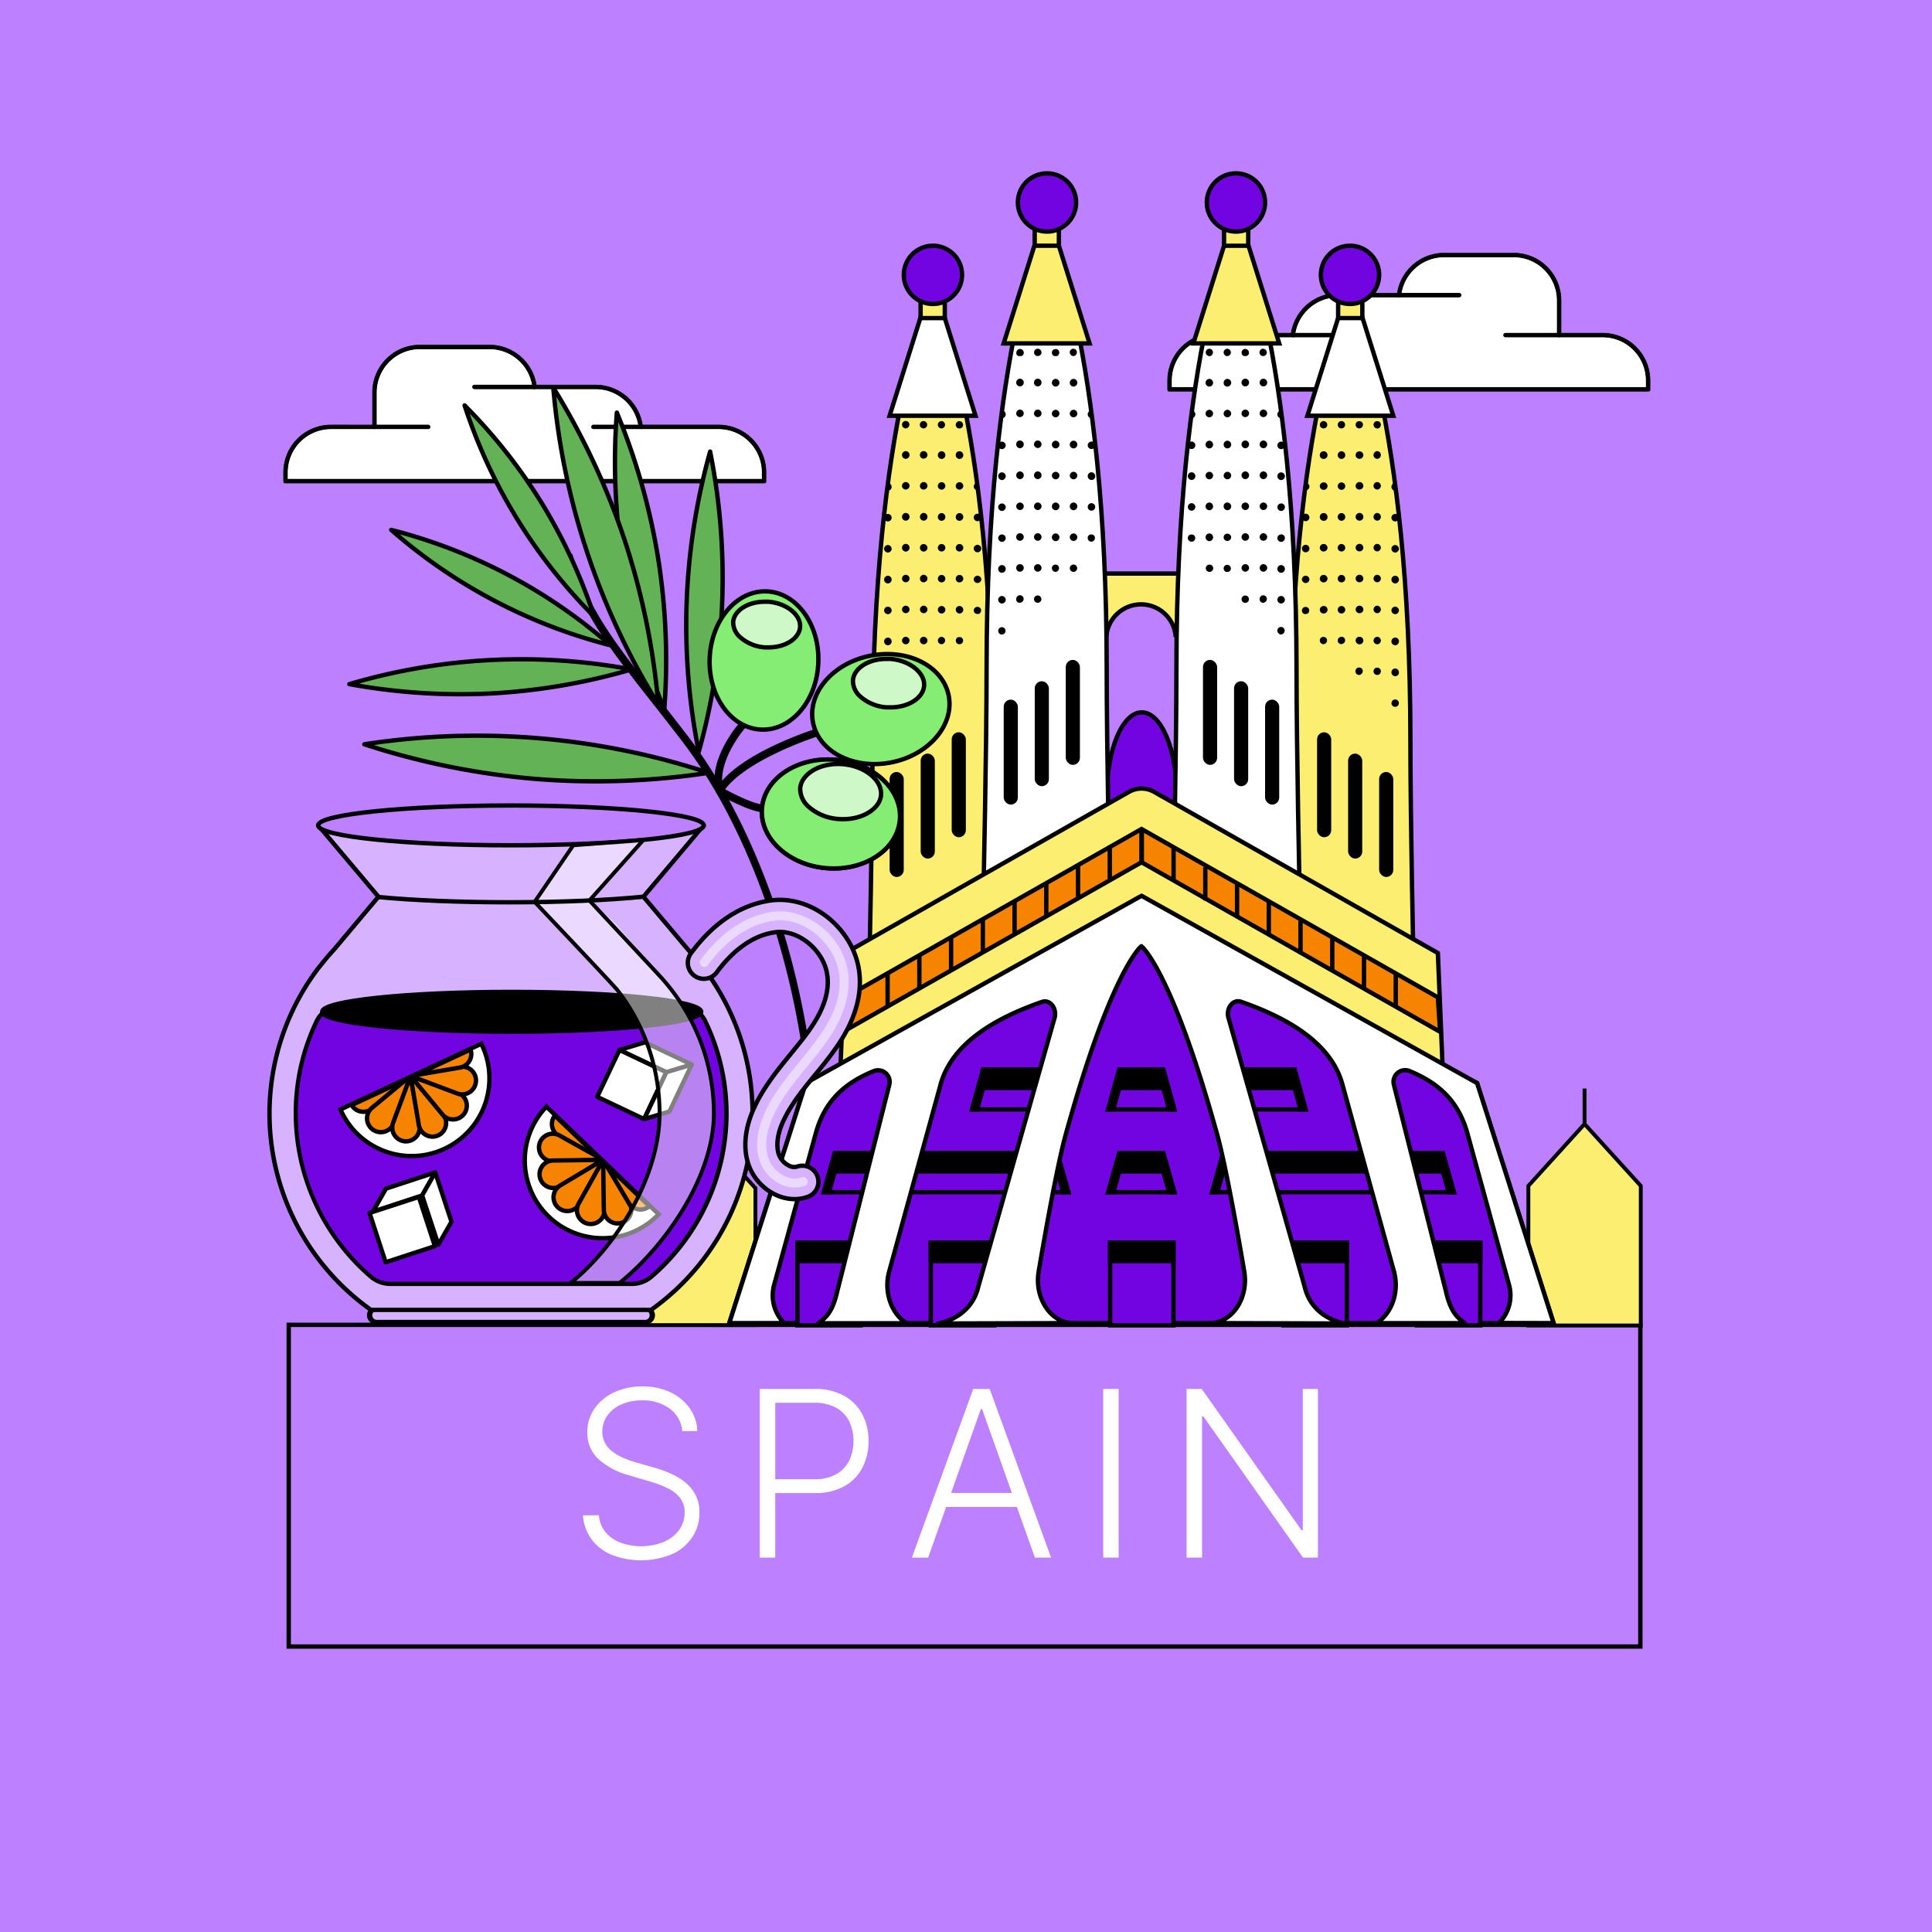 <svg id="Layer_1" data-name="Layer 1" xmlns="http://www.w3.org/2000/svg" xmlns:xlink="http://www.w3.org/1999/xlink" viewBox="0 0 500 500"><defs><style>.cls-1,.cls-22,.cls-32,.cls-33,.cls-4,.cls-6,.cls-9{fill:none;}.cls-2,.cls-30{fill:#bd80ff;}.cls-13,.cls-20,.cls-3,.cls-8{fill:#fff;}.cls-10,.cls-11,.cls-12,.cls-13,.cls-14,.cls-19,.cls-20,.cls-21,.cls-22,.cls-23,.cls-24,.cls-25,.cls-26,.cls-27,.cls-30,.cls-31,.cls-32,.cls-33,.cls-4,.cls-6,.cls-8,.cls-9{stroke:#000;}.cls-11,.cls-12,.cls-13,.cls-14,.cls-19,.cls-20,.cls-21,.cls-22,.cls-23,.cls-24,.cls-25,.cls-26,.cls-27,.cls-30,.cls-33,.cls-4,.cls-9{stroke-width:1.13px;}.cls-10,.cls-12,.cls-5{fill:#fcee70;}.cls-10,.cls-12,.cls-13,.cls-14,.cls-19,.cls-21,.cls-27,.cls-30,.cls-31,.cls-33,.cls-6,.cls-8{stroke-miterlimit:10;}.cls-26,.cls-27,.cls-7{fill:#d7b3ff;}.cls-9{stroke-linecap:round;}.cls-11,.cls-20,.cls-22,.cls-23,.cls-24,.cls-25,.cls-26,.cls-32,.cls-9{stroke-linejoin:round;}.cls-11,.cls-14,.cls-29{fill:#7304e2;}.cls-15{clip-path:url(#clip-path);}.cls-16{clip-path:url(#clip-path-2);}.cls-17{clip-path:url(#clip-path-3);}.cls-18{clip-path:url(#clip-path-4);}.cls-21{fill:#f78400;}.cls-23{fill:#85ed73;}.cls-24{fill:#64b256;}.cls-25{fill:#cef8c7;}.cls-28{opacity:0.5;}.cls-31{stroke-width:1.12px;}</style><clipPath id="clip-path"><path class="cls-1" d="M241.35,75.54s15.53,33.77,15.53,115.93c0,21.72.81,57.79.81,57.79H225s.81-36.07.81-57.79C225.81,108.91,241.35,75.54,241.35,75.54Z"/></clipPath><clipPath id="clip-path-2"><path class="cls-1" d="M270.87,56.81s15.54,33.77,15.54,115.94c0,21.71.8,57.78.8,57.78H254.52s.81-36.07.81-57.78C255.33,90.18,270.87,56.81,270.87,56.81Z"/></clipPath><clipPath id="clip-path-3"><path class="cls-1" d="M349.47,75.54s-15.54,33.77-15.54,115.93c0,21.72-.8,57.79-.8,57.79h32.69s-.81-36.07-.81-57.79C365,108.91,349.47,75.54,349.47,75.54Z"/></clipPath><clipPath id="clip-path-4"><path class="cls-1" d="M320,56.81s-15.54,33.77-15.54,115.94c0,21.71-.81,57.78-.81,57.78h32.69s-.8-36.07-.8-57.78C335.49,90.18,320,56.81,320,56.81Z"/></clipPath></defs><rect class="cls-2" x="-5.23" y="-5.23" width="510.46" height="510.46"/><path class="cls-3" d="M176.57,370.37a8,8,0,0,0-3.22-5.8,11.62,11.62,0,0,0-7.18-2.15,12.85,12.85,0,0,0-5.36,1.05,8.64,8.64,0,0,0-3.62,2.88,7.09,7.09,0,0,0-1.31,4.19,6,6,0,0,0,.75,3,7.06,7.06,0,0,0,2,2.22,13.93,13.93,0,0,0,2.81,1.59,26.4,26.4,0,0,0,3.12,1.11l4.61,1.32a31.44,31.44,0,0,1,4.17,1.47,17.21,17.21,0,0,1,3.83,2.25,10.59,10.59,0,0,1,2.79,3.3,9.74,9.74,0,0,1,1.05,4.68,11.25,11.25,0,0,1-1.81,6.28,12.41,12.41,0,0,1-5.2,4.42,21,21,0,0,1-15.85.15,12.48,12.48,0,0,1-5.16-4.1,11.6,11.6,0,0,1-2.11-6.07H155a7.66,7.66,0,0,0,1.71,4.37,9.35,9.35,0,0,0,3.88,2.71,15.79,15.79,0,0,0,11.13-.17,9.54,9.54,0,0,0,4-3.07,7.51,7.51,0,0,0,1.46-4.59,5.94,5.94,0,0,0-1.16-3.72,8.89,8.89,0,0,0-3.2-2.52,28.57,28.57,0,0,0-4.76-1.81l-5.22-1.54a19.26,19.26,0,0,1-8-4.24,9.12,9.12,0,0,1-2.84-6.9,10.46,10.46,0,0,1,1.89-6.19,12.74,12.74,0,0,1,5.11-4.18,17,17,0,0,1,7.26-1.5,16.63,16.63,0,0,1,7.2,1.49,12.6,12.6,0,0,1,5,4.11,10.79,10.79,0,0,1,2,5.93Z"/><path class="cls-3" d="M196.63,403.1V359.46h14.08a15.45,15.45,0,0,1,7.77,1.78,11.71,11.71,0,0,1,4.71,4.83,14.58,14.58,0,0,1,1.59,6.86,14.79,14.79,0,0,1-1.58,6.87,11.54,11.54,0,0,1-4.69,4.83,15.32,15.32,0,0,1-7.73,1.78H199.7v-3.58h11a11.35,11.35,0,0,0,5.69-1.29,8.19,8.19,0,0,0,3.38-3.52,12.15,12.15,0,0,0,0-10.19,8.19,8.19,0,0,0-3.39-3.51,11.61,11.61,0,0,0-5.74-1.28h-10V403.1Z"/><path class="cls-3" d="M240.21,403.1H236l15.87-43.64h4.26l15.88,43.64h-4.18l-13.68-38.46h-.3Zm3-16.73h21.65V390H243.22Z"/><path class="cls-3" d="M289.51,359.46V403.1h-4V359.46Z"/><path class="cls-3" d="M341.08,359.46V403.1h-3.87l-25.78-36.54h-.34V403.1h-4V359.46H311L336.82,396h.34V359.46Z"/><rect class="cls-4" x="74.72" y="342.87" width="349.8" height="83.25"/><polygon class="cls-5" points="167.44 342.94 167.44 307.5 181.49 292.03 195.53 307.5 195.53 342.94 167.44 342.94"/><path d="M181.49,292.78,195,307.69v34.75H167.94V307.69l13.55-14.91m0-1.49-14.55,16v36.13H196V307.31l-14.54-16Z"/><line class="cls-6" x1="181.49" y1="282.12" x2="181.49" y2="291.29"/><path class="cls-7" d="M97.43,342.14a1.75,1.75,0,0,1,0-3.49h69.62a1.75,1.75,0,1,1,0,3.49Z"/><path d="M167.05,339.21a1.19,1.19,0,0,1,0,2.37H97.43a1.19,1.19,0,0,1,0-2.37h69.62m0-1.12H97.43a2.31,2.31,0,1,0,0,4.61h69.62a2.31,2.31,0,1,0,0-4.61Z"/><path class="cls-8" d="M314.45,86.72h20.14a11.77,11.77,0,0,1,11.68-10.34h15.79A11.76,11.76,0,0,1,373.74,66h18A11.76,11.76,0,0,1,403.5,77.8v8.92h11.27a11.76,11.76,0,0,1,11.76,11.77v2.26H302.68V98.49a11.77,11.77,0,0,1,11.77-11.77"/><path class="cls-9" d="M314.45,86.72h20.14a11.77,11.77,0,0,1,11.68-10.34h15.79A11.76,11.76,0,0,1,373.74,66h18A11.76,11.76,0,0,1,403.5,77.8v8.92h11.27a11.76,11.76,0,0,1,11.76,11.77v2.26H302.68V98.49A11.77,11.77,0,0,1,314.45,86.72Z"/><line class="cls-8" x1="334.59" y1="86.72" x2="346.85" y2="86.72"/><line class="cls-9" x1="334.59" y1="86.72" x2="346.85" y2="86.72"/><line class="cls-8" x1="362.06" y1="76.38" x2="377.65" y2="76.38"/><line class="cls-9" x1="362.06" y1="76.38" x2="377.65" y2="76.38"/><line class="cls-8" x1="403.5" y1="86.72" x2="389.6" y2="86.72"/><line class="cls-9" x1="403.5" y1="86.72" x2="389.6" y2="86.72"/><polygon class="cls-10" points="424.63 343.04 395.54 343.04 395.54 306.9 410.08 290.89 424.63 306.9 424.63 343.04"/><line class="cls-6" x1="410.08" y1="281.72" x2="410.08" y2="290.89"/><ellipse class="cls-11" cx="295.5" cy="205.66" rx="9.04" ry="21.3"/><path class="cls-12" d="M285.1,148.43v15.9h1.26a9,9,0,0,1,17.87,0h1.25v-15.9Z"/><path class="cls-12" d="M241.35,75.54s15.53,33.77,15.53,115.93c0,21.72.81,57.79.81,57.79H225s.81-36.07.81-57.79C225.81,108.91,241.35,75.54,241.35,75.54Z"/><polygon class="cls-13" points="230.23 107.59 241.35 72.25 252.46 107.59 230.23 107.59"/><rect class="cls-12" x="238.25" y="70.07" width="6.26" height="12.25"/><circle class="cls-14" cx="241.44" cy="71.13" r="7.54"/><rect x="230.23" y="199.79" width="3.66" height="27.17" rx="1.83"/><rect x="238.27" y="195.03" width="3.66" height="27.17" rx="1.83"/><rect x="246.3" y="189.51" width="3.66" height="27.17" rx="1.83"/><g class="cls-15"><path d="M234.39,110.88a1,1,0,0,1-.95-1,1,1,0,0,1,.28-.67,1,1,0,0,1,1.35,0,1,1,0,0,1,.28.67,1,1,0,0,1-.28.68A1,1,0,0,1,234.39,110.88Z"/><path d="M233.44,165.75a1,1,0,0,1,.95-.95h0a1,1,0,0,1,1,.95h0a1,1,0,0,1-1,1h0A1,1,0,0,1,233.44,165.75Zm0-8a1,1,0,0,1,.95-1h0a1,1,0,0,1,1,1h0a1,1,0,0,1-1,.95h0A1,1,0,0,1,233.44,157.78Zm0-8a1,1,0,0,1,.95-1h0a1,1,0,0,1,1,1h0a1,1,0,0,1-1,.95h0A1,1,0,0,1,233.44,149.8Zm0-8a1,1,0,0,1,.95-1h0a1,1,0,0,1,1,1h0a1,1,0,0,1-1,1h0A1,1,0,0,1,233.44,141.82Zm0-8a1,1,0,0,1,.95-1h0a1,1,0,0,1,1,1h0a1,1,0,0,1-1,1h0A1,1,0,0,1,233.44,133.85Zm0-8a1,1,0,0,1,.95-1h0a1,1,0,0,1,1,1h0a1,1,0,0,1-1,.95h0A1,1,0,0,1,233.44,125.87Zm0-8a1,1,0,0,1,.95-1h0a1,1,0,0,1,1,1h0a1,1,0,0,1-1,1h0A1,1,0,0,1,233.44,117.9Z"/><path d="M234.39,174.68a1,1,0,0,1-.67-.28,1,1,0,0,1-.28-.68,1,1,0,0,1,1.15-.93l.18.05.16.09.14.12a1,1,0,0,1,0,1.35A1,1,0,0,1,234.39,174.68Z"/><path d="M239,110.88a1,1,0,0,1-.67-.29.78.78,0,0,1-.21-.3.94.94,0,0,1-.07-.37.91.91,0,0,1,.28-.67.92.92,0,0,1,.85-.26l.19.05a.65.65,0,0,1,.16.09.41.41,0,0,1,.14.12,1,1,0,0,1,.29.67,1,1,0,0,1-.08.37.78.78,0,0,1-.21.3.58.58,0,0,1-.14.13l-.16.08a.6.6,0,0,1-.19.06Z"/><path d="M238.08,165.75a.94.94,0,0,1,.95-.95h0a1,1,0,0,1,1,.95h0a1,1,0,0,1-1,1h0A1,1,0,0,1,238.08,165.75Zm0-8a1,1,0,0,1,.95-1h0a1,1,0,0,1,1,1h0a1,1,0,0,1-1,.95h0A1,1,0,0,1,238.08,157.78Zm0-8a1,1,0,0,1,.95-1h0a1,1,0,0,1,1,1h0a1,1,0,0,1-1,.95h0A.94.94,0,0,1,238.08,149.8Zm0-8a.94.94,0,0,1,.95-.95h0a1,1,0,0,1,1,.95h0a1,1,0,0,1-1,1h0A1,1,0,0,1,238.08,141.82Zm0-8a1,1,0,0,1,.95-1h0a1,1,0,0,1,1,1h0a1,1,0,0,1-1,1h0A1,1,0,0,1,238.08,133.85Zm0-8a1,1,0,0,1,.95-1h0a1,1,0,0,1,1,1h0a1,1,0,0,1-1,.95h0A.94.94,0,0,1,238.08,125.87Zm0-8a.94.94,0,0,1,.95-1h0a1,1,0,0,1,1,1h0a1,1,0,0,1-1,.95h0A.94.94,0,0,1,238.08,117.9Z"/><path d="M239,174.68a1,1,0,0,1-.67-.28,1,1,0,0,1,0-1.35.94.94,0,0,1,.85-.26l.19.05.16.09a.87.87,0,0,1,.14.12,1,1,0,0,1,.29.67.94.94,0,0,1-.29.68.9.9,0,0,1-.3.21l-.19,0A.52.52,0,0,1,239,174.68Z"/><path d="M243.66,110.88a.9.9,0,0,1-.36-.08.92.92,0,0,1-.31-.2,1,1,0,0,1-.28-.68,1.15,1.15,0,0,1,.07-.36.85.85,0,0,1,.21-.31.79.79,0,0,1,.31-.2.94.94,0,0,1,1,.2,1.2,1.2,0,0,1,.21.31.92.92,0,0,1,.07.36,1,1,0,0,1-.28.68l-.14.12-.18.08a.49.49,0,0,1-.17.06Z"/><path d="M242.71,157.78a1,1,0,0,1,.95-.95h0a1,1,0,0,1,1,.95h0a1,1,0,0,1-1,1h0A1,1,0,0,1,242.71,157.78Zm0-8a1,1,0,0,1,.95-1h0a1,1,0,0,1,1,1h0a1,1,0,0,1-1,.95h0A1,1,0,0,1,242.71,149.81Zm0-8a1,1,0,0,1,.95-1h0a1,1,0,0,1,1,1h0a1,1,0,0,1-1,.95h0A1,1,0,0,1,242.71,141.83Zm0-8a1,1,0,0,1,.95-1h0a1,1,0,0,1,1,1h0a1,1,0,0,1-1,1h0A1,1,0,0,1,242.71,133.85Zm0-8a1,1,0,0,1,.95-1h0a1,1,0,0,1,1,1h0a1,1,0,0,1-1,.94h0A1,1,0,0,1,242.71,125.88Zm0-8a1,1,0,0,1,.95-1h0a1,1,0,0,1,1,1h0a1,1,0,0,1-1,1h0A1,1,0,0,1,242.71,117.9Z"/><path d="M243.66,166.72a.9.9,0,0,1-.36-.08.81.81,0,0,1-.31-.21.87.87,0,0,1-.12-.14.65.65,0,0,1-.09-.16.59.59,0,0,1-.05-.19,1,1,0,0,1,0-.18,1,1,0,0,1,.28-.67.81.81,0,0,1,.31-.21,1,1,0,0,1,1,.21,1.34,1.34,0,0,1,.21.3,1,1,0,0,1,.07.37,1,1,0,0,1-.28.67A1,1,0,0,1,243.66,166.72Z"/><path d="M248.3,110.88l-.19,0a.55.55,0,0,1-.18-.06l-.17-.08-.14-.12a1.3,1.3,0,0,1-.21-.31.93.93,0,0,1-.06-.37,1,1,0,0,1,.27-.67l.14-.12a.38.38,0,0,1,.17-.08.55.55,0,0,1,.18-.06.77.77,0,0,1,.37,0,.48.48,0,0,1,.18.06.3.3,0,0,1,.16.08.61.61,0,0,1,.15.12,1,1,0,0,1,.28.67.94.94,0,0,1-.07.37,1.06,1.06,0,0,1-.21.31l-.15.12a.6.6,0,0,1-.16.08.48.48,0,0,1-.18.06Z"/><path d="M247.35,157.78a.94.94,0,0,1,1-.95h0a1,1,0,0,1,.95.95h0a1,1,0,0,1-.95,1h0A1,1,0,0,1,247.35,157.78Zm0-8a1,1,0,0,1,1-1h0a1,1,0,0,1,.95,1h0a1,1,0,0,1-.95.95h0A.94.94,0,0,1,247.35,149.81Zm0-8a1,1,0,0,1,1-1h0a1,1,0,0,1,.95,1h0a1,1,0,0,1-.95.95h0A.94.94,0,0,1,247.35,141.83Zm0-8a1,1,0,0,1,1-1h0a1,1,0,0,1,.95,1h0a1,1,0,0,1-.95,1h0A.94.94,0,0,1,247.35,133.85Zm0-8a1,1,0,0,1,1-1h0a1,1,0,0,1,.95,1h0a1,1,0,0,1-.95.94h0A.93.93,0,0,1,247.35,125.88Zm0-8a.94.94,0,0,1,1-1h0a1,1,0,0,1,.95,1h0a1,1,0,0,1-.95,1h0A1,1,0,0,1,247.35,117.9Z"/><path d="M248.3,166.72l-.19,0a1,1,0,0,1-.18-.06l-.17-.08-.14-.13a1,1,0,0,1,0-1.34l.14-.13.17-.08.18,0a.77.77,0,0,1,.37,0l.18,0,.16.08a.64.64,0,0,1,.15.13,1,1,0,0,1,.28.67.93.93,0,0,1-.28.67.64.64,0,0,1-.15.13,1.19,1.19,0,0,1-.16.08.76.76,0,0,1-.18.06Z"/><path d="M252.93,110.88a.86.86,0,0,1-.36-.08.92.92,0,0,1-.31-.2.93.93,0,0,1,0-1.35.81.81,0,0,1,.31-.21.93.93,0,0,1,.55-.05l.18.05a.51.51,0,0,1,.16.09l.15.12a1,1,0,0,1,0,1.35l-.15.12a.8.8,0,0,1-.16.08l-.18.06Z"/><path d="M252,149.94a1,1,0,0,1,1-.95h0a1,1,0,0,1,.95.95h0a1,1,0,0,1-.95.95h0A1,1,0,0,1,252,149.94Zm0-8a1,1,0,0,1,1-.95h0a1,1,0,0,1,.95.95h0a1,1,0,0,1-.95,1h0A1,1,0,0,1,252,141.94Zm0-8a1,1,0,0,1,1-1h0a1,1,0,0,1,.95,1h0a1,1,0,0,1-.95.95h0A1,1,0,0,1,252,133.94Zm0-8a1,1,0,0,1,1-1h0a1,1,0,0,1,.95,1h0a1,1,0,0,1-.95.95h0A1,1,0,0,1,252,125.93Zm0-8a1,1,0,0,1,1-1h0a1,1,0,0,1,.95,1h0a1,1,0,0,1-.95.95h0A1,1,0,0,1,252,117.93Z"/><path d="M252.93,158.9a1,1,0,0,1-.36-.07,1,1,0,0,1-.31-.21A1,1,0,0,1,252,158a1,1,0,0,1,.08-.37.9.9,0,0,1,.21-.31.92.92,0,0,1,.31-.2.86.86,0,0,1,.55-.06l.18.06.16.08.15.12a1.69,1.69,0,0,1,.21.31,1.15,1.15,0,0,1,.06.37,1,1,0,0,1-.27.67l-.15.12a.51.51,0,0,1-.16.09l-.18,0Z"/><path d="M229.77,110.88a1,1,0,0,1-.68-.28,1,1,0,0,1-.28-.68A1,1,0,0,1,230,109l.18.05a.51.51,0,0,1,.16.09.33.33,0,0,1,.14.12.66.66,0,0,1,.21.31,1.77,1.77,0,0,1,.06.17,1.37,1.37,0,0,1,0,.19,1,1,0,0,1,0,.18,1.06,1.06,0,0,1-.06.19.72.72,0,0,1-.21.31.58.58,0,0,1-.14.12.8.8,0,0,1-.16.08.64.64,0,0,1-.18.06Z"/><path d="M228.81,174a1,1,0,0,1,1-1h0a1,1,0,0,1,.95,1h0a1,1,0,0,1-.95,1h0A1,1,0,0,1,228.81,174Zm0-8a1,1,0,0,1,1-1h0a1,1,0,0,1,.95,1h0a1,1,0,0,1-.95,1h0A1,1,0,0,1,228.81,166Zm0-8a1,1,0,0,1,1-1h0a1,1,0,0,1,.95,1h0a1,1,0,0,1-.95.95h0A1,1,0,0,1,228.81,158Zm0-8a1,1,0,0,1,1-1h0a1,1,0,0,1,.95,1h0a1,1,0,0,1-.95,1h0A1,1,0,0,1,228.81,150Zm0-8a1,1,0,0,1,1-.95h0a1,1,0,0,1,.95.95h0a1,1,0,0,1-.95,1h0A1,1,0,0,1,228.81,141.94Zm0-8a1,1,0,0,1,1-1h0a1,1,0,0,1,.95,1h0a1,1,0,0,1-.95.95h0A1,1,0,0,1,228.81,133.94Zm0-8a1,1,0,0,1,1-1h0a1,1,0,0,1,.95,1h0a1,1,0,0,1-.95,1h0A1,1,0,0,1,228.81,125.94Zm0-8a1,1,0,0,1,1-1h0a1,1,0,0,1,.95,1h0a1,1,0,0,1-.95.95h0A1,1,0,0,1,228.81,117.93Z"/><path d="M229.77,182.92a1,1,0,0,1-.68-.27.93.93,0,0,1-.28-.68.93.93,0,0,1,.28-.67A1,1,0,0,1,230,181l.18.06a.83.83,0,0,1,.16.09.33.33,0,0,1,.14.12.72.72,0,0,1,.21.31.76.76,0,0,1,.06.18,1,1,0,0,1,0,.18,1,1,0,0,1-.08.37.72.72,0,0,1-.21.31.57.57,0,0,1-.14.11l-.16.1-.18,0A.58.58,0,0,1,229.77,182.92Z"/></g><path class="cls-13" d="M270.87,56.81s15.54,33.77,15.54,115.94c0,21.71.8,57.78.8,57.78H254.52s.81-36.07.81-57.78C255.33,90.18,270.87,56.81,270.87,56.81Z"/><polygon class="cls-12" points="259.75 88.87 270.87 53.52 281.98 88.87 259.75 88.87"/><rect class="cls-12" x="267.78" y="51.34" width="6.26" height="12.25"/><circle class="cls-14" cx="270.96" cy="52.4" r="7.54"/><rect x="259.76" y="181.06" width="3.66" height="27.17" rx="1.83"/><rect x="267.79" y="176.3" width="3.66" height="27.17" rx="1.83"/><rect x="275.82" y="170.78" width="3.66" height="27.17" rx="1.83"/><g class="cls-16"><path d="M263.92,92.15l-.19,0-.18,0-.16-.09a.58.58,0,0,1-.14-.12.64.64,0,0,1-.13-.15,1.14,1.14,0,0,1-.09-.16c0-.06,0-.12,0-.18a.57.57,0,0,1,0-.18,1.11,1.11,0,0,1,.07-.37,1,1,0,0,1,.22-.31.33.33,0,0,1,.14-.12l.16-.09.18-.06a1,1,0,0,1,.86.27.75.75,0,0,1,.12.14l.09.17a.91.91,0,0,1,.08.37,1.1,1.1,0,0,1,0,.18l-.06.18a1,1,0,0,1-.21.31l-.14.12-.16.09-.19,0Z"/><path d="M263,147a.94.94,0,0,1,.95-1h0a1,1,0,0,1,1,1h0a1,1,0,0,1-1,.95h0A.94.94,0,0,1,263,147Zm0-8a.94.94,0,0,1,.95-1h0a1,1,0,0,1,1,1h0a1,1,0,0,1-1,.95h0A.94.94,0,0,1,263,139.05Zm0-8a1,1,0,0,1,.95-.95h0a1,1,0,0,1,1,.95h0a1,1,0,0,1-1,1h0A1,1,0,0,1,263,131.07Zm0-8a1,1,0,0,1,.95-1h0a1,1,0,0,1,1,1h0a1,1,0,0,1-1,1h0A1,1,0,0,1,263,123.09Zm0-8a.94.94,0,0,1,.95-1h0a1,1,0,0,1,1,1h0a1,1,0,0,1-1,1h0A1,1,0,0,1,263,115.12Zm0-8a1,1,0,0,1,.95-1h0a1,1,0,0,1,1,1h0a1,1,0,0,1-1,.95h0A1,1,0,0,1,263,107.15Zm0-8a1,1,0,0,1,.95-1h0a1,1,0,0,1,1,1h0a1,1,0,0,1-1,1h0A1,1,0,0,1,263,99.17Z"/><path d="M263.92,156l-.19,0-.18-.05a.51.51,0,0,1-.16-.09.57.57,0,0,1-.14-.11,1.14,1.14,0,0,1-.22-.32A1.1,1.1,0,0,1,263,155a1,1,0,0,1,.07-.36,1.14,1.14,0,0,1,.22-.32.31.31,0,0,1,.14-.11.51.51,0,0,1,.16-.09.64.64,0,0,1,.18-.06,1,1,0,0,1,.86.26.93.93,0,0,1,.21.32.86.86,0,0,1,.08.36.9.9,0,0,1-.08.36l-.09.17a.79.79,0,0,1-.12.15A1,1,0,0,1,263.92,156Z"/><path d="M268.55,92.14a1.09,1.09,0,0,1-.36-.06,1.18,1.18,0,0,1-.32-.21l-.11-.15a.42.42,0,0,1-.09-.16.61.61,0,0,1-.05-.18,1.1,1.1,0,0,1,0-.18,1,1,0,0,1,.27-.68,1,1,0,0,1,1.36,0,1,1,0,0,1,.28.68,1.1,1.1,0,0,1,0,.18.64.64,0,0,1-.06.18.42.42,0,0,1-.09.16.83.83,0,0,1-.11.15A1,1,0,0,1,268.55,92.14Z"/><path d="M267.6,147a1,1,0,0,1,.95-1h0a1,1,0,0,1,1,1h0a1,1,0,0,1-1,.95h0A1,1,0,0,1,267.6,147Zm0-8a1,1,0,0,1,.95-1h0a1,1,0,0,1,1,1h0a1,1,0,0,1-1,.95h0A1,1,0,0,1,267.6,139.05Zm0-8a1,1,0,0,1,.95-.95h0a1,1,0,0,1,1,.95h0a1,1,0,0,1-1,1h0A1,1,0,0,1,267.6,131.07Zm0-8a1,1,0,0,1,.95-1h0a1,1,0,0,1,1,1h0a1,1,0,0,1-1,1h0A1,1,0,0,1,267.6,123.09Zm0-8a1,1,0,0,1,.95-1h0a1,1,0,0,1,1,1h0a1,1,0,0,1-1,.95h0A1,1,0,0,1,267.6,115.12Zm0-8a1,1,0,0,1,.95-1h0a1,1,0,0,1,1,1h0a1,1,0,0,1-1,.95h0A1,1,0,0,1,267.6,107.15Zm0-8a1,1,0,0,1,.95-1h0a1,1,0,0,1,1,1h0a1,1,0,0,1-1,1h0A1,1,0,0,1,267.6,99.17Z"/><path d="M268.55,156a.89.89,0,0,1-.36-.07,1.16,1.16,0,0,1-.32-.2,1,1,0,0,1-.27-.68.86.86,0,0,1,.07-.36,1.32,1.32,0,0,1,.2-.32,1,1,0,0,1,1.36,0,1.32,1.32,0,0,1,.2.32.73.73,0,0,1,.08.36,1,1,0,0,1-.28.68l-.14.11a.76.76,0,0,1-.18.09l-.18.05Z"/><path d="M273.18,92.15l-.18,0-.18,0-.17-.09-.14-.12a.93.93,0,0,1-.28-.68.89.89,0,0,1,.07-.36,1,1,0,0,1,.21-.31.53.53,0,0,1,.14-.12l.17-.09.18,0a.93.93,0,0,1,.55,0,1,1,0,0,1,.52.52.86.86,0,0,1,.07.36.9.9,0,0,1-.07.37,1,1,0,0,1-.21.31l-.15.12-.16.09A1.16,1.16,0,0,1,273.18,92.15Z"/><path d="M272.23,139.05a1,1,0,0,1,1-1h0a1,1,0,0,1,.95,1h0a1,1,0,0,1-.95,1h0A1,1,0,0,1,272.23,139.05Zm0-8a1,1,0,0,1,1-1h0a1,1,0,0,1,.95,1h0a1,1,0,0,1-.95,1h0A1,1,0,0,1,272.23,131.08Zm0-8a1,1,0,0,1,1-.95h0a1,1,0,0,1,.95.95h0a1,1,0,0,1-.95,1h0A1,1,0,0,1,272.23,123.1Zm0-8a1,1,0,0,1,1-1h0a1,1,0,0,1,.95,1h0a1,1,0,0,1-.95,1h0A1,1,0,0,1,272.23,115.12Zm0-8a1,1,0,0,1,1-1h0a1,1,0,0,1,.95,1h0a1,1,0,0,1-.95.95h0A1,1,0,0,1,272.23,107.15Zm0-8a1,1,0,0,1,1-1h0a1,1,0,0,1,.95,1h0a1,1,0,0,1-.95,1h0A1,1,0,0,1,272.23,99.17Z"/><path d="M273.18,148a.92.92,0,0,1-.67-.27,1,1,0,0,1-.28-.68c0-.06,0-.13,0-.18a1.89,1.89,0,0,1,.06-.18,1.13,1.13,0,0,1,.21-.31,1,1,0,0,1,1-.21,1,1,0,0,1,.31.21.81.81,0,0,1,.12.14l.09.17a.48.48,0,0,1,.05.18,1,1,0,0,1,0,.18,1,1,0,0,1-.28.68,1.13,1.13,0,0,1-.31.21A1.1,1.1,0,0,1,273.18,148Z"/><path d="M277.82,92.15a1,1,0,0,1-.36-.07l-.17-.09-.14-.12a.81.81,0,0,1-.21-.31.91.91,0,0,1-.08-.37,1,1,0,0,1,0-.18.55.55,0,0,1,.06-.18.56.56,0,0,1,.09-.17.75.75,0,0,1,.12-.14.53.53,0,0,1,.14-.12l.17-.09a1,1,0,0,1,1,.21l.11.14a.56.56,0,0,1,.09.17,1,1,0,0,1,.05.18,1,1,0,0,1,0,.18,1.16,1.16,0,0,1-.07.37,1.1,1.1,0,0,1-.2.31,1,1,0,0,1-.32.21A1.1,1.1,0,0,1,277.82,92.15Z"/><path d="M276.86,139.05a1,1,0,0,1,1-1h0a1,1,0,0,1,.95,1h0a1,1,0,0,1-.95.95h0A1,1,0,0,1,276.86,139.05Zm0-8a1,1,0,0,1,1-1h0a1,1,0,0,1,.95,1h0a1,1,0,0,1-.95,1h0A1,1,0,0,1,276.86,131.08Zm0-8a1,1,0,0,1,1-.95h0a1,1,0,0,1,.95.95h0a1,1,0,0,1-.95,1h0A1,1,0,0,1,276.86,123.1Zm0-8a1,1,0,0,1,1-1h0a1,1,0,0,1,.95,1h0a1,1,0,0,1-.95,1h0A1,1,0,0,1,276.86,115.12Zm0-8a1,1,0,0,1,1-1h0a1,1,0,0,1,.95,1h0a1,1,0,0,1-.95.95h0A1,1,0,0,1,276.86,107.15Zm0-8a1,1,0,0,1,1-1h0a1,1,0,0,1,.95,1h0a1,1,0,0,1-.95,1h0A1,1,0,0,1,276.86,99.17Z"/><path d="M277.82,148a1,1,0,0,1-.36-.06,1,1,0,0,1-.17-.1l-.14-.11a.81.81,0,0,1-.21-.31,1,1,0,0,1-.08-.37.86.86,0,0,1,.08-.36.93.93,0,0,1,.21-.32l.14-.11.17-.09a1,1,0,0,1,.72,0,.84.84,0,0,1,.52.52,1,1,0,0,1,.07.36,1.21,1.21,0,0,1-.07.37,1.1,1.1,0,0,1-.2.31,1.36,1.36,0,0,1-.32.21A1.09,1.09,0,0,1,277.82,148Z"/><path d="M282.45,92.15l-.18,0-.19,0-.16-.09a.87.87,0,0,1-.14-.12.44.44,0,0,1-.12-.15,1.14,1.14,0,0,1-.09-.16,1.21,1.21,0,0,1-.05-.18.55.55,0,0,1,0-.18.9.9,0,0,1,.07-.37,1,1,0,0,1,.21-.31.41.41,0,0,1,.14-.12l.16-.09.19-.06a1,1,0,0,1,.55.06.9.9,0,0,1,.3.21.81.81,0,0,1,.21.31.9.9,0,0,1,.07.37.55.55,0,0,1,0,.18,1.21,1.21,0,0,1-.05.18.6.6,0,0,1-.08.16.64.64,0,0,1-.13.15.9.9,0,0,1-.3.21A1.16,1.16,0,0,1,282.45,92.15Z"/><path d="M281.5,131.22a1,1,0,0,1,1-1h0a1,1,0,0,1,.94,1h0a1,1,0,0,1-.94.95h0A1,1,0,0,1,281.5,131.22Zm0-8a1,1,0,0,1,1-1h0a1,1,0,0,1,.94,1h0a.94.94,0,0,1-.94,1h0A1,1,0,0,1,281.5,123.21Zm0-8a1,1,0,0,1,1-.95h0a.94.94,0,0,1,.94.95h0a1,1,0,0,1-.94,1h0A1,1,0,0,1,281.5,115.21Zm0-8a1,1,0,0,1,1-1h0a1,1,0,0,1,.94,1h0a1,1,0,0,1-.94,1h0A1,1,0,0,1,281.5,107.2Zm0-8a1,1,0,0,1,1-1h0a1,1,0,0,1,.94,1h0a1,1,0,0,1-.94,1h0A1,1,0,0,1,281.5,99.2Z"/><path d="M282.45,140.18l-.18,0-.19-.06-.16-.09-.14-.11a1.11,1.11,0,0,1-.21-.32.86.86,0,0,1-.07-.36.65.65,0,0,1,0-.19,1.67,1.67,0,0,1,.05-.18l.09-.16a.79.79,0,0,1,.12-.15.85.85,0,0,1,.14-.11l.16-.1.19,0a1,1,0,0,1,.55,0,1.08,1.08,0,0,1,.3.21l.13.15a1.19,1.19,0,0,1,.08.16,1.67,1.67,0,0,1,.05.18.65.65,0,0,1,0,.19.86.86,0,0,1-.07.36.93.93,0,0,1-.21.32.88.88,0,0,1-.3.2A1,1,0,0,1,282.45,140.18Z"/><path d="M259.28,92.14h-.19l-.17,0-.17-.09-.14-.12a.79.79,0,0,1-.2-.31.91.91,0,0,1-.08-.37.86.86,0,0,1,.08-.36.79.79,0,0,1,.2-.31.53.53,0,0,1,.14-.12l.17-.09.17-.06a1.21,1.21,0,0,1,.38,0l.18.06.16.09a.41.41,0,0,1,.14.12.81.81,0,0,1,.21.31.86.86,0,0,1,.08.36.91.91,0,0,1-.08.37.81.81,0,0,1-.21.31.87.87,0,0,1-.14.12l-.16.09-.18,0Z"/><path d="M258.33,155.24a1,1,0,0,1,.95-1h0a1,1,0,0,1,1,1h0a1,1,0,0,1-1,.95h0A1,1,0,0,1,258.33,155.24Zm0-8a1,1,0,0,1,.95-1h0a1,1,0,0,1,1,1h0a1,1,0,0,1-1,1h0A1,1,0,0,1,258.33,147.23Zm0-8a1,1,0,0,1,.95-.94h0a1,1,0,0,1,1,.94h0a1,1,0,0,1-1,1h0A1,1,0,0,1,258.33,139.22Zm0-8a1,1,0,0,1,.95-.95h0a1,1,0,0,1,1,.95h0a1,1,0,0,1-1,1h0A1,1,0,0,1,258.33,131.22Zm0-8a1,1,0,0,1,.95-1h0a1,1,0,0,1,1,1h0a1,1,0,0,1-1,1h0A1,1,0,0,1,258.33,123.22Zm0-8a1,1,0,0,1,.95-.95h0a1,1,0,0,1,1,.95h0a1,1,0,0,1-1,1h0A1,1,0,0,1,258.33,115.21Zm0-8a1,1,0,0,1,.95-1h0a1,1,0,0,1,1,1h0a1,1,0,0,1-1,1h0A1,1,0,0,1,258.33,107.2Zm0-8a1,1,0,0,1,.95-1h0a1,1,0,0,1,1,1h0a1,1,0,0,1-1,1h0A1,1,0,0,1,258.33,99.2Z"/><path d="M259.28,164.2l-.19,0-.17-.06-.17-.08a.81.81,0,0,1-.14-.12l-.12-.14a.85.85,0,0,1-.08-.17.64.64,0,0,1-.06-.18,1.11,1.11,0,0,1,0-.19,1.37,1.37,0,0,1,0-.19.7.7,0,0,1,.06-.17.65.65,0,0,1,.08-.17l.12-.14.14-.12a.44.44,0,0,1,.17-.08l.17-.06a.81.81,0,0,1,.38,0l.18.06a.4.4,0,0,1,.16.08,1.65,1.65,0,0,1,.27.26,1.3,1.3,0,0,1,.08.17.7.7,0,0,1,.06.17,1.37,1.37,0,0,1,0,.19,1.11,1.11,0,0,1,0,.19.64.64,0,0,1-.06.18l-.08.17-.13.14a.55.55,0,0,1-.14.12l-.16.08-.18.06Z"/></g><path class="cls-12" d="M349.47,75.54s-15.54,33.77-15.54,115.93c0,21.72-.8,57.79-.8,57.79h32.69s-.81-36.07-.81-57.79C365,108.91,349.47,75.54,349.47,75.54Z"/><polygon class="cls-13" points="360.58 107.59 349.47 72.25 338.36 107.59 360.58 107.59"/><rect class="cls-12" x="346.3" y="70.07" width="6.26" height="12.25" transform="translate(698.87 152.39) rotate(-180)"/><circle class="cls-14" cx="349.38" cy="71.13" r="7.54"/><rect x="356.92" y="199.79" width="3.66" height="27.17" rx="1.83"/><rect x="348.89" y="195.03" width="3.66" height="27.17" rx="1.83"/><rect x="340.86" y="189.51" width="3.66" height="27.17" rx="1.83"/><g class="cls-17"><path d="M356.42,110.88a1,1,0,0,1-.68-.29,1,1,0,0,1-.27-.67.92.92,0,0,1,.07-.36,1,1,0,0,1,.2-.31,1,1,0,0,1,1.36,0,1,1,0,0,1,.2.31.77.77,0,0,1,.07.36,1,1,0,0,1-.95,1Z"/><path d="M355.47,165.75a1,1,0,0,1,.95-.95h0a1,1,0,0,1,.95.95h0a1,1,0,0,1-.95,1h0A1,1,0,0,1,355.47,165.75Zm0-8a1,1,0,0,1,.95-1h0a1,1,0,0,1,.95,1h0a1,1,0,0,1-.95.95h0A1,1,0,0,1,355.47,157.78Zm0-8a1,1,0,0,1,.95-1h0a1,1,0,0,1,.95,1h0a1,1,0,0,1-.95.95h0A1,1,0,0,1,355.47,149.8Zm0-8a1,1,0,0,1,.95-1h0a1,1,0,0,1,.95,1h0a1,1,0,0,1-.95.95h0A1,1,0,0,1,355.47,141.83Zm0-8a1,1,0,0,1,.95-1h0a1,1,0,0,1,.95,1h0a1,1,0,0,1-.95,1h0A1,1,0,0,1,355.47,133.85Zm0-8a1,1,0,0,1,.95-1h0a1,1,0,0,1,.95,1h0a1,1,0,0,1-.95.95h0A1,1,0,0,1,355.47,125.87Zm0-8a1,1,0,0,1,.95-1h0a1,1,0,0,1,.95,1h0a1,1,0,0,1-.95,1h0A1,1,0,0,1,355.47,117.9Z"/><path d="M356.42,174.68a1,1,0,0,1-.68-.28,1,1,0,0,1-.27-.68.89.89,0,0,1,.07-.36,1.27,1.27,0,0,1,.2-.31,1,1,0,0,1,1.36,0,1.27,1.27,0,0,1,.2.31.75.75,0,0,1,.07.36,1,1,0,0,1-.27.68A1,1,0,0,1,356.42,174.68Z"/><path d="M351.79,110.88a1,1,0,0,1-.68-.28,1.3,1.3,0,0,1-.21-.31,1.15,1.15,0,0,1-.06-.37,1,1,0,0,1,.27-.67,1,1,0,0,1,1.35,0,.74.74,0,0,1,.21.31l.06.17a1.37,1.37,0,0,1,0,.19,1,1,0,0,1-.08.37.9.9,0,0,1-.21.31A1,1,0,0,1,351.79,110.88Z"/><path d="M350.84,165.75a.94.94,0,0,1,1-.95h0a1,1,0,0,1,1,.95h0a1,1,0,0,1-1,1h0A1,1,0,0,1,350.84,165.75Zm0-8a1,1,0,0,1,1-1h0a1,1,0,0,1,1,1h0a1,1,0,0,1-1,.95h0A1,1,0,0,1,350.84,157.78Zm0-8a1,1,0,0,1,1-1h0a1,1,0,0,1,1,1h0a1,1,0,0,1-1,.95h0A1,1,0,0,1,350.84,149.8Zm0-8a1,1,0,0,1,1-1h0a1,1,0,0,1,1,1h0a1,1,0,0,1-1,.95h0A1,1,0,0,1,350.84,141.83Zm0-8a1,1,0,0,1,1-1h0a1,1,0,0,1,1,1h0a1,1,0,0,1-1,1h0A1,1,0,0,1,350.84,133.85Zm0-8a1,1,0,0,1,1-1h0a1,1,0,0,1,1,1h0a1,1,0,0,1-1,.95h0A.94.94,0,0,1,350.84,125.87Zm0-8a.94.94,0,0,1,1-.94h0a1,1,0,0,1,1,.94h0a1,1,0,0,1-1,1h0A1,1,0,0,1,350.84,117.89Z"/><path d="M351.79,174.68a.94.94,0,0,1-1-1,.94.94,0,0,1,.27-.67,1,1,0,0,1,1.35,0,.9.9,0,0,1,.21.31l.06.18a1.24,1.24,0,0,1,0,.18.94.94,0,0,1-.29.68A.93.93,0,0,1,351.79,174.68Z"/><path d="M347.15,110.88a1,1,0,0,1-.67-.28,1,1,0,0,1-.28-.68.94.94,0,0,1,.08-.36.72.72,0,0,1,.2-.31.94.94,0,0,1,.86-.26l.18.05.17.09.14.12a.83.83,0,0,1,.2.31.78.78,0,0,1,.08.36,1,1,0,0,1-.28.68l-.14.12-.17.08a.64.64,0,0,1-.18.06Z"/><path d="M346.2,157.78a1,1,0,0,1,.95-.95h0a1,1,0,0,1,1,.95h0a1,1,0,0,1-1,1h0A1,1,0,0,1,346.2,157.78Zm0-8a1,1,0,0,1,.95-1h0a1,1,0,0,1,1,1h0a1,1,0,0,1-1,.95h0A1,1,0,0,1,346.2,149.81Zm0-8a1,1,0,0,1,.95-1h0a1,1,0,0,1,1,1h0a1,1,0,0,1-1,.95h0A1,1,0,0,1,346.2,141.83Zm0-8a1,1,0,0,1,.95-1h0a1,1,0,0,1,1,1h0a1,1,0,0,1-1,1h0A1,1,0,0,1,346.2,133.85Zm0-8a1,1,0,0,1,.95-.94h0a1,1,0,0,1,1,.94h0a1,1,0,0,1-1,1h0A1,1,0,0,1,346.2,125.87Zm0-8a1,1,0,0,1,.95-1h0a1,1,0,0,1,1,1h0a1,1,0,0,1-1,1h0A1,1,0,0,1,346.2,117.9Z"/><path d="M347.15,166.72a1,1,0,0,1-.67-.29.93.93,0,0,1-.28-.67,1,1,0,0,1,.28-.67.94.94,0,0,1,.86-.26l.18,0,.17.09.14.12a.94.94,0,0,1,0,1.34l-.14.13-.17.08-.18.06Z"/><path d="M342.52,110.88a1,1,0,0,1-.67-.28.93.93,0,0,1-.13-.15s-.05-.11-.08-.16a1.05,1.05,0,0,1-.05-.19.52.52,0,0,1,0-.18,1,1,0,0,1,.28-.67,1,1,0,0,1,.48-.26.94.94,0,0,1,.86.26.74.74,0,0,1,.21.31.92.92,0,0,1,.07.36.52.52,0,0,1,0,.18,1.05,1.05,0,0,1-.05.19.9.9,0,0,1-.21.31A1,1,0,0,1,342.52,110.88Z"/><path d="M341.56,157.78a1,1,0,0,1,1-.95h0a.94.94,0,0,1,1,.95h0a1,1,0,0,1-1,1h0A1,1,0,0,1,341.56,157.78Zm0-8a1,1,0,0,1,1-1h0a1,1,0,0,1,1,1h0a1,1,0,0,1-1,.95h0A1,1,0,0,1,341.56,149.81Zm0-8a1,1,0,0,1,1-1h0a1,1,0,0,1,1,1h0a1,1,0,0,1-1,.95h0A1,1,0,0,1,341.56,141.83Zm0-8a1,1,0,0,1,1-1h0a1,1,0,0,1,1,1h0a.94.94,0,0,1-1,1h0A1,1,0,0,1,341.56,133.85Zm0-8a1,1,0,0,1,1-.94h0a.94.94,0,0,1,1,.94h0a1,1,0,0,1-1,1h0A1,1,0,0,1,341.56,125.87Zm0-8a1,1,0,0,1,1-1h0a1,1,0,0,1,1,1h0a1,1,0,0,1-1,1h0A1,1,0,0,1,341.56,117.9Z"/><path d="M342.52,166.72a.94.94,0,0,1-.67-.29.93.93,0,0,1-.28-.67.65.65,0,0,1,0-.19,1.67,1.67,0,0,1,.05-.18l.08-.16a.86.86,0,0,1,.13-.14,1,1,0,0,1,1.34,0,.78.78,0,0,1,.21.3,1.67,1.67,0,0,1,.05.18.62.62,0,0,1,0,.19.94.94,0,0,1-.07.37.78.78,0,0,1-.21.3A.94.94,0,0,1,342.52,166.72Z"/><path d="M337.89,110.88a1,1,0,0,1-1-1,1,1,0,0,1,1.63-.67.72.72,0,0,1,.2.31.7.7,0,0,1,.06.17,1.37,1.37,0,0,1,0,.19,1,1,0,0,1,0,.18.6.6,0,0,1-.06.19.75.75,0,0,1-.2.3A1,1,0,0,1,337.89,110.88Z"/><path d="M336.93,149.94a1,1,0,0,1,1-.95h0a1,1,0,0,1,.95.95h0a1,1,0,0,1-.95.95h0A1,1,0,0,1,336.93,149.94Zm0-8a1,1,0,0,1,1-.95h0a1,1,0,0,1,.95.95h0a1,1,0,0,1-.95,1h0A1,1,0,0,1,336.93,141.94Zm0-8a1,1,0,0,1,1-1h0a1,1,0,0,1,.95,1h0a1,1,0,0,1-.95.95h0A1,1,0,0,1,336.93,133.94Zm0-8a1,1,0,0,1,1-1h0a1,1,0,0,1,.95,1h0a1,1,0,0,1-.95.95h0A1,1,0,0,1,336.93,125.93Zm0-8a1,1,0,0,1,1-1h0a1,1,0,0,1,.95,1h0a.94.94,0,0,1-.95.94h0A.94.94,0,0,1,336.93,117.93Z"/><path d="M337.89,158.9l-.19,0-.18,0a.65.65,0,0,1-.16-.09.55.55,0,0,1-.14-.12.74.74,0,0,1-.21-.31.9.9,0,0,1-.08-.36,1,1,0,0,1,.29-.68.87.87,0,0,1,.14-.12l.16-.08.18-.06a1,1,0,0,1,.86.26.79.79,0,0,1,.2.31.64.64,0,0,1,.06.18,1.11,1.11,0,0,1,0,.19.9.9,0,0,1-.08.36.72.72,0,0,1-.2.31A.92.92,0,0,1,337.89,158.9Z"/><path d="M361.06,110.88l-.19,0a1,1,0,0,1-.18-.06l-.17-.08a.86.86,0,0,1-.14-.13.41.41,0,0,1-.12-.14l-.09-.16a1.05,1.05,0,0,1-.05-.19.52.52,0,0,1,0-.18,1,1,0,0,1,.28-.67.81.81,0,0,1,.14-.12.38.38,0,0,1,.17-.08.55.55,0,0,1,.18-.06.77.77,0,0,1,.37,0,.64.64,0,0,1,.18.06.3.3,0,0,1,.16.08,1.58,1.58,0,0,1,.15.12,1,1,0,0,1,.21.31,1.13,1.13,0,0,1,.06.36.92.92,0,0,1-.27.67l-.15.13a1.19,1.19,0,0,1-.16.08,1.27,1.27,0,0,1-.18.06Z"/><path d="M360.1,174a1,1,0,0,1,1-1h0a1,1,0,0,1,.94,1h0a.94.94,0,0,1-.94,1h0A1,1,0,0,1,360.1,174Zm0-8a1,1,0,0,1,1-1h0a.94.94,0,0,1,.94,1h0a1,1,0,0,1-.94,1h0A1,1,0,0,1,360.1,166Zm0-8a1,1,0,0,1,1-1h0a1,1,0,0,1,.94,1h0a1,1,0,0,1-.94.95h0A1,1,0,0,1,360.1,158Zm0-8a1,1,0,0,1,1-1h0a1,1,0,0,1,.94,1h0a1,1,0,0,1-.94,1h0A1,1,0,0,1,360.1,150Zm0-8a1,1,0,0,1,1-.95h0a1,1,0,0,1,.94.95h0a1,1,0,0,1-.94,1h0A1,1,0,0,1,360.1,141.94Zm0-8a1,1,0,0,1,1-1h0a1,1,0,0,1,.94,1h0a1,1,0,0,1-.94.95h0A1,1,0,0,1,360.1,133.94Zm0-8a1,1,0,0,1,1-1h0a.94.94,0,0,1,.94,1h0a1,1,0,0,1-.94,1h0A1,1,0,0,1,360.1,125.94Zm0-8a1,1,0,0,1,1-1h0a.94.94,0,0,1,.94,1h0a.94.94,0,0,1-.94.95h0A1,1,0,0,1,360.1,117.93Z"/><path d="M361.06,182.92a.93.93,0,0,1-.68-.27.79.79,0,0,1-.12-.15l-.09-.17a1.09,1.09,0,0,1-.05-.17.62.62,0,0,1,0-.19.93.93,0,0,1,.28-.67.53.53,0,0,1,.14-.12.91.91,0,0,1,.17-.09l.18-.06a1.15,1.15,0,0,1,.37,0l.18.06a.61.61,0,0,1,.16.09.79.79,0,0,1,.15.12.92.92,0,0,1,.27.67.92.92,0,0,1-.94.95Z"/></g><path class="cls-13" d="M320,56.81s-15.54,33.77-15.54,115.94c0,21.71-.81,57.78-.81,57.78h32.69s-.8-36.07-.8-57.78C335.49,90.18,320,56.81,320,56.81Z"/><polygon class="cls-12" points="331.06 88.87 319.95 53.52 308.84 88.87 331.06 88.87"/><rect class="cls-12" x="316.78" y="51.34" width="6.26" height="12.25" transform="translate(639.82 114.94) rotate(-180)"/><circle class="cls-14" cx="319.86" cy="52.4" r="7.54"/><rect x="327.4" y="181.06" width="3.66" height="27.17" rx="1.83"/><rect x="319.37" y="176.3" width="3.66" height="27.17" rx="1.83"/><rect x="311.33" y="170.78" width="3.66" height="27.17" rx="1.83"/><g class="cls-18"><path d="M326.9,92.15a1.1,1.1,0,0,1-.36-.07.89.89,0,0,1-.32-.21,1,1,0,0,1-.27-.67,1,1,0,0,1,.27-.68.89.89,0,0,1,.32-.21,1,1,0,0,1,1.32.89,1,1,0,0,1-.28.67A1,1,0,0,1,326.9,92.15Z"/><path d="M326,147a1,1,0,0,1,.95-1h0a1,1,0,0,1,1,1h0a1,1,0,0,1-1,.95h0A1,1,0,0,1,326,147Zm0-8a1,1,0,0,1,.95-1h0a1,1,0,0,1,1,1h0a1,1,0,0,1-1,.95h0A1,1,0,0,1,326,139.05Zm0-8a1,1,0,0,1,.95-.95h0a1,1,0,0,1,1,.95h0a1,1,0,0,1-1,1h0A1,1,0,0,1,326,131.07Zm0-8a1,1,0,0,1,.95-1h0a1,1,0,0,1,1,1h0a1,1,0,0,1-1,1h0A1,1,0,0,1,326,123.09Zm0-8a1,1,0,0,1,.95-1h0a1,1,0,0,1,1,1h0a1,1,0,0,1-1,1h0A1,1,0,0,1,326,115.11Zm0-8a1,1,0,0,1,.95-1h0a1,1,0,0,1,1,1h0a1,1,0,0,1-1,.95h0A1,1,0,0,1,326,107.15Zm0-8a1,1,0,0,1,.95-1h0a1,1,0,0,1,1,1h0a1,1,0,0,1-1,1h0A1,1,0,0,1,326,99.17Z"/><path d="M326.9,156a1.1,1.1,0,0,1-.36-.07A.89.89,0,0,1,326,155a1,1,0,0,1,.27-.68.87.87,0,0,1,.32-.2,1,1,0,0,1,1,.2,1,1,0,0,1,.28.68,1,1,0,0,1-.28.68A1,1,0,0,1,326.9,156Z"/><path d="M322.26,92.14a.58.58,0,0,1-.18,0l-.18,0-.16-.09a.58.58,0,0,1-.14-.12.64.64,0,0,1-.13-.15.6.6,0,0,1-.08-.16l-.06-.18a1.23,1.23,0,0,1,0-.19,1,1,0,0,1,0-.18l.06-.18a.89.89,0,0,1,.08-.17,1.66,1.66,0,0,1,.13-.14.33.33,0,0,1,.14-.12l.16-.09.18-.06a1,1,0,0,1,.86.27.93.93,0,0,1,.28.67.62.62,0,0,1,0,.19,1.21,1.21,0,0,1-.05.18,1.14,1.14,0,0,1-.09.16.44.44,0,0,1-.12.15A.94.94,0,0,1,322.26,92.14Z"/><path d="M321.31,147a1,1,0,0,1,.95-1h0a1,1,0,0,1,1,1h0a1,1,0,0,1-1,.95h0A1,1,0,0,1,321.31,147Zm0-8a1,1,0,0,1,.95-1h0a1,1,0,0,1,1,1h0a1,1,0,0,1-1,.95h0A1,1,0,0,1,321.31,139.05Zm0-8a1,1,0,0,1,.95-.95h0a1,1,0,0,1,1,.95h0a1,1,0,0,1-1,1h0A1,1,0,0,1,321.31,131.07Zm0-8a1,1,0,0,1,.95-1h0a1,1,0,0,1,1,1h0a1,1,0,0,1-1,1h0A1,1,0,0,1,321.31,123.09Zm0-8a1,1,0,0,1,.95-1h0a1,1,0,0,1,1,1h0a1,1,0,0,1-1,1h0A1,1,0,0,1,321.31,115.12Zm0-8a1,1,0,0,1,.95-1h0a1,1,0,0,1,1,1h0a1,1,0,0,1-1,.95h0A1,1,0,0,1,321.31,107.15Zm0-8a1,1,0,0,1,.95-1h0a1,1,0,0,1,1,1h0a1,1,0,0,1-1,1h0A1,1,0,0,1,321.31,99.17Z"/><path d="M322.26,156l-.18,0-.18-.05a.51.51,0,0,1-.16-.09l-.14-.11a1,1,0,0,1-.29-.68.94.94,0,0,1,.29-.68.31.31,0,0,1,.14-.11.51.51,0,0,1,.16-.09.64.64,0,0,1,.18-.06,1,1,0,0,1,.86.26,1.11,1.11,0,0,1,.21.32.86.86,0,0,1,.07.36.94.94,0,0,1-1,.95Z"/><path d="M317.63,92.15l-.19,0-.17,0L317.1,92l-.14-.12a.81.81,0,0,1-.21-.31.89.89,0,0,1-.07-.36.87.87,0,0,1,.07-.37.81.81,0,0,1,.21-.31,1,1,0,0,1,1-.21.9.9,0,0,1,.3.21.81.81,0,0,1,.21.31.87.87,0,0,1,.08.37,1,1,0,0,1-.29.67A.93.93,0,0,1,317.63,92.15Z"/><path d="M316.68,139.05a.94.94,0,0,1,.95-.94h0a1,1,0,0,1,1,.94h0a1,1,0,0,1-1,.95h0A.94.94,0,0,1,316.68,139.05Zm0-8a.94.94,0,0,1,.95-1h0a1,1,0,0,1,1,1h0a1,1,0,0,1-1,1h0A1,1,0,0,1,316.68,131.08Zm0-8a1,1,0,0,1,.95-.95h0a1,1,0,0,1,1,.95h0a1,1,0,0,1-1,1h0A1,1,0,0,1,316.68,123.1Zm0-8a1,1,0,0,1,.95-1h0a1,1,0,0,1,1,1h0a1,1,0,0,1-1,1h0A1,1,0,0,1,316.68,115.12Zm0-8a1,1,0,0,1,.95-1h0a1,1,0,0,1,1,1h0a1,1,0,0,1-1,.95h0A1,1,0,0,1,316.68,107.15Zm0-8a1,1,0,0,1,.95-1h0a1,1,0,0,1,1,1h0a1,1,0,0,1-1,1h0A.94.94,0,0,1,316.68,99.17Z"/><path d="M317.63,148a.65.65,0,0,1-.19,0l-.17,0-.17-.1-.14-.11a1,1,0,0,1-.28-.68.86.86,0,0,1,.07-.36.81.81,0,0,1,.21-.31,1,1,0,0,1,1-.21.9.9,0,0,1,.3.21.81.81,0,0,1,.21.31.86.86,0,0,1,.08.36,1,1,0,0,1-.29.68A.92.92,0,0,1,317.63,148Z"/><path d="M313,92.15a1.16,1.16,0,0,1-.37-.07,1.08,1.08,0,0,1-.3-.21,1,1,0,0,1-.29-.67.87.87,0,0,1,.08-.37.81.81,0,0,1,.21-.31.9.9,0,0,1,.3-.21,1,1,0,0,1,1,.21.81.81,0,0,1,.21.31.87.87,0,0,1,.07.37,1,1,0,0,1-.95,1Z"/><path d="M312,139.05a1,1,0,0,1,1-1h0a1,1,0,0,1,.95,1h0a1,1,0,0,1-.95,1h0A1,1,0,0,1,312,139.05Zm0-8a1,1,0,0,1,1-1h0a1,1,0,0,1,.95,1h0a1,1,0,0,1-.95,1h0A1,1,0,0,1,312,131.08Zm0-8a1,1,0,0,1,1-.95h0a1,1,0,0,1,.95.95h0a1,1,0,0,1-.95,1h0A1,1,0,0,1,312,123.1Zm0-8a1,1,0,0,1,1-1h0a1,1,0,0,1,.95,1h0a1,1,0,0,1-.95,1h0A1,1,0,0,1,312,115.12Zm0-8a1,1,0,0,1,1-1h0a1,1,0,0,1,.95,1h0a1,1,0,0,1-.95.95h0A1,1,0,0,1,312,107.15Zm0-8a1,1,0,0,1,1-1h0a1,1,0,0,1,.95,1h0a1,1,0,0,1-.95,1h0A1,1,0,0,1,312,99.17Z"/><path d="M313,148a.92.92,0,0,1-.67-.27l-.13-.15c0-.05-.06-.1-.08-.16a.64.64,0,0,1-.06-.18,1.23,1.23,0,0,1,0-.19.86.86,0,0,1,.08-.36.81.81,0,0,1,.21-.31,1,1,0,0,1,1.34,0,.81.81,0,0,1,.21.31.86.86,0,0,1,.07.36.62.62,0,0,1,0,.19,1.21,1.21,0,0,1-.05.18.83.83,0,0,1-.09.16.79.79,0,0,1-.12.15A.94.94,0,0,1,313,148Z"/><path d="M308.37,92.15l-.19,0-.18,0-.17-.09-.14-.12a.92.92,0,0,1-.2-.31.77.77,0,0,1-.08-.37.93.93,0,0,1,.28-.67l.14-.12.17-.09.18-.06a1.15,1.15,0,0,1,.37,0l.18.06.16.09a.44.44,0,0,1,.15.12,1,1,0,0,1,.21.31,1,1,0,0,1,.07.36,1.11,1.11,0,0,1-.07.37,1,1,0,0,1-.21.31l-.15.12-.16.09-.18,0Z"/><path d="M307.41,131.22a1,1,0,0,1,1-1h0a1,1,0,0,1,.95,1h0a1,1,0,0,1-.95.95h0A1,1,0,0,1,307.41,131.22Zm0-8a1,1,0,0,1,1-1h0a1,1,0,0,1,.95,1h0a1,1,0,0,1-.95,1h0A1,1,0,0,1,307.41,123.21Zm0-8a1,1,0,0,1,1-.95h0a1,1,0,0,1,.95.95h0a1,1,0,0,1-.95,1h0A1,1,0,0,1,307.41,115.21Zm0-8a1,1,0,0,1,1-1h0a1,1,0,0,1,.95,1h0a1,1,0,0,1-.95,1h0A1,1,0,0,1,307.41,107.2Zm0-8a1,1,0,0,1,1-1h0a1,1,0,0,1,.95,1h0a1,1,0,0,1-.95,1h0A1,1,0,0,1,307.41,99.2Z"/><path d="M308.37,140.18l-.19,0a1,1,0,0,1-.18-.06,1.4,1.4,0,0,1-.17-.09l-.14-.12a.93.93,0,0,1-.28-.67,1,1,0,0,1,.28-.68l.14-.11.17-.1.18,0a.77.77,0,0,1,.37,0l.18,0,.16.1a.58.58,0,0,1,.15.11,1.06,1.06,0,0,1,.21.31,1.21,1.21,0,0,1,.07.37,1,1,0,0,1,0,.18c0,.07,0,.13-.05.18a1,1,0,0,1-.21.31.44.44,0,0,1-.15.12.83.83,0,0,1-.16.09l-.18.06Z"/><path d="M331.53,92.14a.55.55,0,0,1-.18,0l-.18,0L331,92l-.15-.12a1,1,0,0,1-.28-.67.87.87,0,0,1,.07-.37,1,1,0,0,1,.21-.31.44.44,0,0,1,.15-.12l.16-.09.18-.06a1,1,0,0,1,.86.27,1.13,1.13,0,0,1,.21.31,1.06,1.06,0,0,1,.06.37.92.92,0,0,1-1,.94Z"/><path d="M330.58,155.24a1,1,0,0,1,.95-1h0a1,1,0,0,1,1,1h0a1,1,0,0,1-1,.95h0A1,1,0,0,1,330.58,155.24Zm0-8a1,1,0,0,1,.95-1h0a1,1,0,0,1,1,1h0a1,1,0,0,1-1,1h0A1,1,0,0,1,330.58,147.23Zm0-8a1,1,0,0,1,.95-.94h0a.94.94,0,0,1,1,.94h0a1,1,0,0,1-1,1h0A1,1,0,0,1,330.58,139.22Zm0-8a1,1,0,0,1,.95-.95h0a.94.94,0,0,1,1,.95h0a1,1,0,0,1-1,1h0A1,1,0,0,1,330.58,131.22Zm0-8a1,1,0,0,1,.95-1h0a1,1,0,0,1,1,1h0a1,1,0,0,1-1,1h0A1,1,0,0,1,330.58,123.22Zm0-8a1,1,0,0,1,.95-.95h0a1,1,0,0,1,1,.95h0a1,1,0,0,1-1,1h0A1,1,0,0,1,330.58,115.21Zm0-8a1,1,0,0,1,.95-1h0a1,1,0,0,1,1,1h0a1,1,0,0,1-1,1h0A1,1,0,0,1,330.58,107.2Zm0-8a1,1,0,0,1,.95-1h0a1,1,0,0,1,1,1h0a1,1,0,0,1-1,1h0A1,1,0,0,1,330.58,99.2Z"/><path d="M331.53,164.2l-.18,0a.48.48,0,0,1-.18-.06L331,164l-.15-.12a1,1,0,0,1-.28-.68.92.92,0,0,1,.07-.36.85.85,0,0,1,.21-.31.61.61,0,0,1,.15-.12.3.3,0,0,1,.16-.08.48.48,0,0,1,.18-.06,1,1,0,0,1,.86.26,1,1,0,0,1,.21.31,1.13,1.13,0,0,1,.06.36,1,1,0,0,1-.27.68A1,1,0,0,1,331.53,164.2Z"/></g><path class="cls-12" d="M373.46,278.79H217.4l1.34-32.14,73.43-41.71a6.59,6.59,0,0,1,6.52,0l73.43,41.71Z"/><polygon class="cls-14" points="188.74 342.42 208.54 280.3 295.43 237.56 382.27 280.3 402.07 342.42 188.74 342.42"/><polygon class="cls-14" points="313.7 276.79 313.7 287.12 337.89 287.12 335.03 276.79 313.7 276.79"/><polygon class="cls-14" points="276.49 276.79 254.43 276.79 251.56 287.12 276.49 287.12 276.49 276.79"/><polygon class="cls-14" points="289.66 276.79 286.8 287.12 303.92 287.12 301.05 276.79 289.66 276.79"/><polygon class="cls-14" points="273.62 298.4 216.05 298.4 213.19 308.54 276.49 308.54 273.62 298.4"/><polygon class="cls-14" points="289.66 298.4 286.8 308.54 303.92 308.54 301.05 298.4 289.66 298.4"/><polygon class="cls-14" points="316.57 298.4 313.7 308.54 376.27 308.54 373.4 298.4 316.57 298.4"/><rect class="cls-14" x="287.3" y="321.59" width="16.39" height="21.4"/><rect class="cls-14" x="240.89" y="321.59" width="16.39" height="21.4"/><rect class="cls-14" x="206.36" y="321.59" width="16.39" height="21.4"/><rect class="cls-14" x="366.7" y="321.59" width="16.39" height="21.4"/><rect class="cls-14" x="332.17" y="321.59" width="16.39" height="21.4"/><polygon class="cls-19" points="216.05 298.4 213.19 308.54 214.53 308.54 216.05 303.18 273.62 303.18 275.14 308.54 276.49 308.54 273.62 298.4 216.05 298.4"/><rect class="cls-19" x="206.36" y="321.59" width="16.39" height="4.78"/><polygon class="cls-19" points="251.56 287.12 252.88 287.12 254.43 281.57 276.49 281.57 276.49 276.79 254.43 276.79 251.56 287.12"/><polygon class="cls-19" points="316.57 303.18 373.4 303.18 374.92 308.54 376.27 308.54 373.4 298.4 316.57 298.4 313.7 308.54 315.05 308.54 316.57 303.18"/><polygon class="cls-19" points="336.57 287.12 337.89 287.12 335.03 276.79 313.7 276.79 313.7 281.57 335.03 281.57 336.57 287.12"/><rect class="cls-19" x="240.89" y="321.59" width="16.39" height="4.78"/><rect class="cls-19" x="287.3" y="321.59" width="16.39" height="4.78"/><rect class="cls-19" x="332.17" y="321.59" width="16.39" height="4.78"/><rect class="cls-19" x="366.7" y="321.59" width="16.39" height="4.78"/><polygon class="cls-19" points="289.66 276.79 286.8 287.12 288.12 287.12 289.66 281.57 301.05 281.57 302.59 287.12 303.92 287.12 301.05 276.79 289.66 276.79"/><polygon class="cls-19" points="289.66 298.4 286.8 308.54 288.15 308.54 289.66 303.18 301.05 303.18 302.56 308.54 303.92 308.54 301.05 298.4 289.66 298.4"/><path class="cls-20" d="M402.07,342.42l-19.8-62.12-86.84-48.47h0L208.55,280.3l-19.81,62.12h14.2a10.18,10.18,0,0,1-2.56-10l10.76-39.15c2.38-8.65,7.78-13.12,15-16.07a3,3,0,0,1,4,3.56l-13.48,53.5c-1.4,6.23-3.69,7.14-4.85,8.2h22.81c-3.83-2.39-6-8-4.49-13.43l13.3-48.38c3.11-11.32,15.52-17.63,26.24-21.36,2.16-.75,4.05,1.9,3.17,4.42L253.15,333.1c-2,8.27-10.36,9.42-10.36,9.42l34.94-.1c-5.76,0-10.07-6.45-8.92-13.35,2-11.82,5-28.23,7-35.43C286.08,256.46,293.35,247,295,245.23v.05a3.67,3.67,0,0,1,.39-.4s.17.16.38.4v-.05c1.68,1.79,8.95,11.23,19.24,48.41,2,7.2,5,23.61,7,35.43,1.16,6.9-3.16,13.35-8.92,13.35l34.95.1s-8.38-1.15-10.36-9.42L318,263.67c-.89-2.52,1-5.17,3.16-4.42,10.72,3.73,23.13,10,26.24,21.36L360.74,329c1.5,5.45-.65,11-4.49,13.43h22.81c-1.16-1.06-3.45-2-4.84-8.2l-13.48-53.5a3,3,0,0,1,4-3.56c7.18,2.95,12.58,7.42,15,16.07l10.76,39.15a10.17,10.17,0,0,1-2.55,10Z"/><polyline class="cls-21" points="217.88 267.19 295.43 223.15 372.7 267.04 372.12 258.11 295.43 214.55 218.74 258.11"/><line class="cls-22" x1="295.43" y1="214.55" x2="295.43" y2="223.15"/><line class="cls-22" x1="287.21" y1="218.85" x2="287.21" y2="227.45"/><line class="cls-22" x1="279" y1="224.11" x2="279" y2="232.71"/><line class="cls-22" x1="270.78" y1="228.41" x2="270.78" y2="237"/><line class="cls-22" x1="262.57" y1="233.18" x2="262.57" y2="241.78"/><line class="cls-22" x1="254.36" y1="237.96" x2="254.36" y2="246.56"/><line class="cls-22" x1="246.14" y1="242.26" x2="246.14" y2="250.86"/><line class="cls-22" x1="237.93" y1="247.04" x2="237.93" y2="255.63"/><line class="cls-22" x1="229.71" y1="251.81" x2="229.71" y2="260.41"/><line class="cls-22" x1="295.5" y1="214.89" x2="295.5" y2="223.49"/><line class="cls-22" x1="303.72" y1="219.19" x2="303.72" y2="227.78"/><line class="cls-22" x1="311.93" y1="224.44" x2="311.93" y2="233.04"/><line class="cls-22" x1="320.15" y1="228.74" x2="320.15" y2="237.34"/><line class="cls-22" x1="328.36" y1="233.52" x2="328.36" y2="242.11"/><line class="cls-22" x1="336.57" y1="238.29" x2="336.57" y2="246.89"/><line class="cls-22" x1="344.79" y1="242.59" x2="344.79" y2="251.19"/><line class="cls-22" x1="353" y1="247.37" x2="353" y2="255.97"/><line class="cls-22" x1="361.22" y1="252.14" x2="361.22" y2="260.74"/><path class="cls-8" d="M186,110.48H165.83a11.77,11.77,0,0,0-11.68-10.34H138.36a11.77,11.77,0,0,0-11.68-10.35h-18a11.77,11.77,0,0,0-11.77,11.77v8.92H85.66a11.77,11.77,0,0,0-11.77,11.77v2.26H197.74v-2.26A11.77,11.77,0,0,0,186,110.48"/><path class="cls-9" d="M186,110.48H165.83a11.77,11.77,0,0,0-11.68-10.34H138.36a11.77,11.77,0,0,0-11.68-10.35h-18a11.77,11.77,0,0,0-11.77,11.77v8.92H85.66a11.77,11.77,0,0,0-11.77,11.77v2.26H197.74v-2.26A11.77,11.77,0,0,0,186,110.48Z"/><line class="cls-8" x1="165.83" y1="110.48" x2="153.57" y2="110.48"/><line class="cls-9" x1="165.83" y1="110.48" x2="153.57" y2="110.48"/><line class="cls-8" x1="138.36" y1="100.14" x2="122.77" y2="100.14"/><line class="cls-9" x1="138.36" y1="100.14" x2="122.77" y2="100.14"/><line class="cls-8" x1="96.92" y1="110.48" x2="110.82" y2="110.48"/><line class="cls-9" x1="96.92" y1="110.48" x2="110.82" y2="110.48"/><ellipse class="cls-23" cx="215.05" cy="210.67" rx="14.07" ry="17.9" transform="translate(-12.64 407.6) rotate(-85.27)"/><ellipse class="cls-23" cx="227.96" cy="183.51" rx="17.9" ry="14.07" transform="translate(-31.63 48.4) rotate(-11.34)"/><path d="M208.48,278.15c-3.82-32.95-15.77-65.24-32-86.39-2.87-3.75-5.47-7.06-8-10.26-11-14-18.31-23.3-22.3-37.61l1.93-.54c3.87,13.93,10.68,22.58,21.94,36.91,2.53,3.21,5.13,6.53,8,10.28,16.4,21.42,28.49,54.09,32.36,87.38Z"/><path d="M185.25,204.86c-2.16-8.45,5.93-17.57,6.28-18l1.48,1.34c-.07.09-7.71,8.71-5.83,16.13Z"/><path d="M197.13,210.19c-3.61-.3-11.09-4.52-11.41-4.7a1,1,0,0,1-.47-.63,1,1,0,0,1,.12-.77c5.54-9,24.78-15.16,25.6-15.42l.6,1.91c-.18.06-18,5.81-23.91,13.69,2.55,1.37,7.34,3.73,9.63,3.92Z"/><path class="cls-24" d="M183.4,200a195,195,0,0,1-45,1.57,195.26,195.26,0,0,1-44.11-8.95A192,192,0,0,1,183.4,200Z"/><path class="cls-24" d="M163.46,173.24a160.11,160.11,0,0,1-36.3,6.22,159.72,159.72,0,0,1-36.75-2.41,157,157,0,0,1,73.05-3.81Z"/><path class="cls-24" d="M158,167a137.64,137.64,0,0,1-56.75-29.86A137.64,137.64,0,0,1,158,167Z"/><path class="cls-24" d="M153.78,159.57a137.64,137.64,0,0,1-33.54-54.65,139.67,139.67,0,0,1,20,25.34A139.86,139.86,0,0,1,153.78,159.57Z"/><path class="cls-24" d="M180.84,194.55a166.75,166.75,0,0,1,2.94-77.68,166.75,166.75,0,0,1-2.94,77.68Z"/><path class="cls-24" d="M171.92,183.54a167,167,0,0,1-12.28-76.76,169.37,169.37,0,0,1,10.68,37.65A169.46,169.46,0,0,1,171.92,183.54Z"/><path class="cls-24" d="M170.38,182.31a185.47,185.47,0,0,1-27.19-82,188.46,188.46,0,0,1,18.44,39.4A189.05,189.05,0,0,1,170.38,182.31Z"/><ellipse class="cls-23" cx="197.74" cy="170.95" rx="17.9" ry="14.07" transform="translate(19.44 362.09) rotate(-87.84)"/><ellipse class="cls-23" cx="215.05" cy="210.67" rx="14.07" ry="17.9" transform="translate(-12.64 407.6) rotate(-85.27)"/><path class="cls-25" d="M218.2,212c-.41,0-.83,0-1.24-.05a13,13,0,0,1-7.66-3.14,6.19,6.19,0,0,1-2.21-4.81c.29-3.52,4.6-6.28,9.81-6.28.41,0,.82,0,1.24.05,5.66.47,10.19,4.12,9.87,8C227.72,209.25,223.41,212,218.2,212Z"/><path class="cls-25" d="M230.51,183.06c-.36,0-.72,0-1.08,0a11.44,11.44,0,0,1-6.75-2.77,5.44,5.44,0,0,1-1.94-4.23c.25-3.1,4-5.53,8.63-5.53.36,0,.73,0,1.09,0,5,.41,9,3.62,8.69,7C238.89,180.64,235.1,183.06,230.51,183.06Z"/><path class="cls-25" d="M198.93,167.54c-.34,0-.68,0-1,0a10.79,10.79,0,0,1-6.35-2.61,5.11,5.11,0,0,1-1.83-4c.24-2.92,3.81-5.2,8.13-5.2.33,0,.68,0,1,0,4.7.39,8.44,3.41,8.18,6.59C206.82,165.26,203.25,167.54,198.93,167.54Z"/><path class="cls-26" d="M96,339h72.5a62.29,62.29,0,0,0,13.62-88.43h0l-.29-.34c-1.2-1.57-2.48-3.08-3.82-4.53l-11.49-13.63h0l15.6-18.5H82.34l15.6,18.5L86.45,245.74c-1.35,1.45-2.62,3-3.83,4.53l-.28.34h0A62.32,62.32,0,0,0,96,339Z"/><path class="cls-27" d="M205.65,310.33a11.48,11.48,0,0,1-4.81-1.08,13.57,13.57,0,0,1-7-7.51c-1.66-4.54-1.12-9.9,1.54-15.51,2.41-5.06,5.85-9.29,9.19-13.38,2-2.5,4-4.85,5.63-7.36,3.11-4.65,6-11.49,2.26-17.7-2.7-4.44-7.58-7.14-11.89-6.52-6.84.95-11.92,6.11-15,10.26a4.15,4.15,0,1,1-6.68-4.92c5.75-7.8,12.84-12.49,20.52-13.56s15.7,3.13,20.14,10.44c4.7,7.76,3.83,17.21-2.45,26.61-1.9,2.84-4,5.46-6.1,8-3.17,3.88-6.15,7.54-8.13,11.7-1,2-2.41,5.91-1.25,9.1a5.25,5.25,0,0,0,2.63,2.8,2.72,2.72,0,0,0,2.05.21,4.15,4.15,0,0,1,2.91,7.77A10.39,10.39,0,0,1,205.65,310.33Z"/><g class="cls-28"><path class="cls-3" d="M205.65,307.33a8.43,8.43,0,0,1-3.56-.81,10.51,10.51,0,0,1-5.39-5.81c-1.37-3.76-.87-8.32,1.44-13.19s5.58-8.82,8.8-12.77c2.08-2.55,4-4.95,5.81-7.59,5.14-7.71,5.95-14.94,2.32-20.92-3-4.9-8.15-8.06-13.2-8.06a11.66,11.66,0,0,0-1.68.12c-7.85,1.1-13.57,6.83-17,11.45a1.12,1.12,0,0,1-.93.47,1.19,1.19,0,0,1-.68-.22,1.13,1.13,0,0,1-.45-.76,1.1,1.1,0,0,1,.21-.85C186.62,241.25,193,237,199.88,236a14,14,0,0,1,2-.13c5.87,0,11.84,3.59,15.21,9.15,4.07,6.71,3.22,15-2.38,23.4-1.82,2.72-3.91,5.28-5.93,7.76-3.28,4-6.37,7.82-8.51,12.31-1.42,3-2.81,7.41-1.35,11.41a8.28,8.28,0,0,0,4.18,4.51,6.15,6.15,0,0,0,2.59.6,4.93,4.93,0,0,0,1.75-.31,1.35,1.35,0,0,1,.42-.08,1.15,1.15,0,0,1,1.08.75,1.1,1.1,0,0,1,0,.88,1.14,1.14,0,0,1-.64.6A7.44,7.44,0,0,1,205.65,307.33Z"/></g><path class="cls-29" d="M101,332.26A7.78,7.78,0,0,1,96,330.4a55.66,55.66,0,0,1-19.43-42.22,54.68,54.68,0,0,1,5.46-24,7,7,0,0,1,6.28-3.92h88a7,7,0,0,1,6.28,3.92,54.69,54.69,0,0,1,5.47,24,55.67,55.67,0,0,1-19.44,42.22,7.77,7.77,0,0,1-5.08,1.86Z"/><path d="M176.22,260.84a6.44,6.44,0,0,1,5.78,3.61,54.25,54.25,0,0,1,5.4,23.73A55.13,55.13,0,0,1,168.17,330a7.25,7.25,0,0,1-4.72,1.72H101A7.23,7.23,0,0,1,96.32,330a55.1,55.1,0,0,1-19.24-41.8,54.12,54.12,0,0,1,5.41-23.73,6.41,6.41,0,0,1,5.77-3.61h88m0-1.13h-88A7.55,7.55,0,0,0,81.47,264,55.48,55.48,0,0,0,76,288.18a56.39,56.39,0,0,0,19.63,42.65,8.38,8.38,0,0,0,5.46,2h62.41a8.36,8.36,0,0,0,5.45-2,56.39,56.39,0,0,0,19.63-42.65A55.48,55.48,0,0,0,183,264a7.53,7.53,0,0,0-6.79-4.25Z"/><ellipse class="cls-30" cx="132.24" cy="213.61" rx="49.9" ry="5.15"/><ellipse class="cls-31" cx="132.43" cy="261.85" rx="49.05" ry="5.15"/><path class="cls-13" d="M124.57,270.13a20.12,20.12,0,1,1-36.46,17Z"/><path class="cls-21" d="M91,286a3.58,3.58,0,0,0,5.38.88l8.78-7.49Z"/><path class="cls-21" d="M105.11,279.38l-8.83,7.31a3.57,3.57,0,0,0,.23,5.67h0a3.57,3.57,0,0,0,5.41-1.73l4.15-11.69Z"/><path class="cls-21" d="M106.06,278.94l-4.32,11.63a3.57,3.57,0,0,0,3,4.8h0a3.57,3.57,0,0,0,3.82-4.21l-2.27-12.34Z"/><path class="cls-21" d="M106.49,278.74l-.18.09,2.09,12.37a3.58,3.58,0,0,0,5,2.64h0a3.57,3.57,0,0,0,1.21-5.55Z"/><path class="cls-21" d="M106.74,278.62l-.25.12,8,9.67a3.57,3.57,0,1,0,3.94-5.64Z"/><path class="cls-21" d="M119,276.1l-11.27,2.08-1,.45L118.36,283a3.57,3.57,0,0,0,4.8-3h0A3.56,3.56,0,0,0,119,276.1Z"/><path class="cls-21" d="M107.61,278.22,119,276.29a3.56,3.56,0,0,0,2.77-4.68Z"/><path class="cls-13" d="M170.46,314.25a20.12,20.12,0,1,1-29.05-27.85Z"/><path class="cls-21" d="M143.59,288.7a3.57,3.57,0,0,0,1.12,5.33l10.15,5.48Z"/><path class="cls-21" d="M154.8,299.45l-10-5.59a3.57,3.57,0,0,0-5.21,2.26h0a3.57,3.57,0,0,0,3.57,4.42l12.41-.36Z"/><path class="cls-21" d="M155.56,300.18l-12.4.16a3.57,3.57,0,0,0-3.38,4.57h0a3.57,3.57,0,0,0,5.3,2l10.68-6.58Z"/><path class="cls-21" d="M155.9,300.51l-.14-.14L145,306.78a3.58,3.58,0,0,0-.65,5.65h0a3.57,3.57,0,0,0,5.61-.88Z"/><path class="cls-21" d="M156.1,300.7l-.2-.2-6.13,10.95a3.57,3.57,0,1,0,6.68,1.64Z"/><path class="cls-21" d="M162.87,311.18l-6-9.76-.77-.73.17,12.41a3.56,3.56,0,0,0,4.56,3.38h0A3.57,3.57,0,0,0,162.87,311.18Z"/><path class="cls-21" d="M156.8,301.36l5.9,9.92a3.57,3.57,0,0,0,5.37.9Z"/><polygon class="cls-20" points="109.25 309.38 96.5 313.58 99.88 307.62 112.63 303.42 109.25 309.38"/><rect class="cls-20" x="98.27" y="311.14" width="13.42" height="13.42" transform="matrix(0.95, -0.31, 0.31, 0.95, -94.17, 48.8)"/><polygon class="cls-20" points="112.64 303.43 109.25 309.38 113.45 322.13 116.84 316.18 112.64 303.43"/><polygon class="cls-20" points="172.46 277.49 160.34 271.74 166.89 269.75 179.02 275.51 172.46 277.49"/><rect class="cls-20" x="156.81" y="273.97" width="13.42" height="13.42" transform="translate(136.18 -43.01) rotate(25.4)"/><polygon class="cls-20" points="179.01 275.52 172.46 277.49 166.71 289.62 173.25 287.65 179.01 275.52"/><g class="cls-28"><path class="cls-3" d="M174.13,256.64l-.31-.41c-1-1.27-2-2.51-3.12-3.69l-.16-.18-11.36-13.48-6.6-5.83,14-15.7-18.18,1.41-10,14.75,18.14,18.85.16.18c1.09,1.18,2.14,2.42,3.12,3.69l.31.41a52,52,0,0,1,10.61,31.54c0,15.88-10.7,33.91-23,43.84h12.64c12.33-9.93,24.41-28,24.41-43.84A52,52,0,0,0,174.13,256.64Z"/></g><path class="cls-32" d="M174.13,256.64l-.31-.41c-1-1.27-2-2.51-3.12-3.69l-.16-.18-18-19.31,14-15.7-18.18,1.41-10,14.65s20.44,21.55,21.42,22.82l.31.41a52,52,0,0,1,10.61,31.54c0,15.88-10.7,33.91-23,43.84h12.64c12.33-9.93,24.41-28,24.41-43.84A52,52,0,0,0,174.13,256.64Z"/><path class="cls-33" d="M166.54,232.06c-9,.9-21.24,1.45-34.76,1.45-13.06,0-25-.51-33.85-1.36"/></svg>